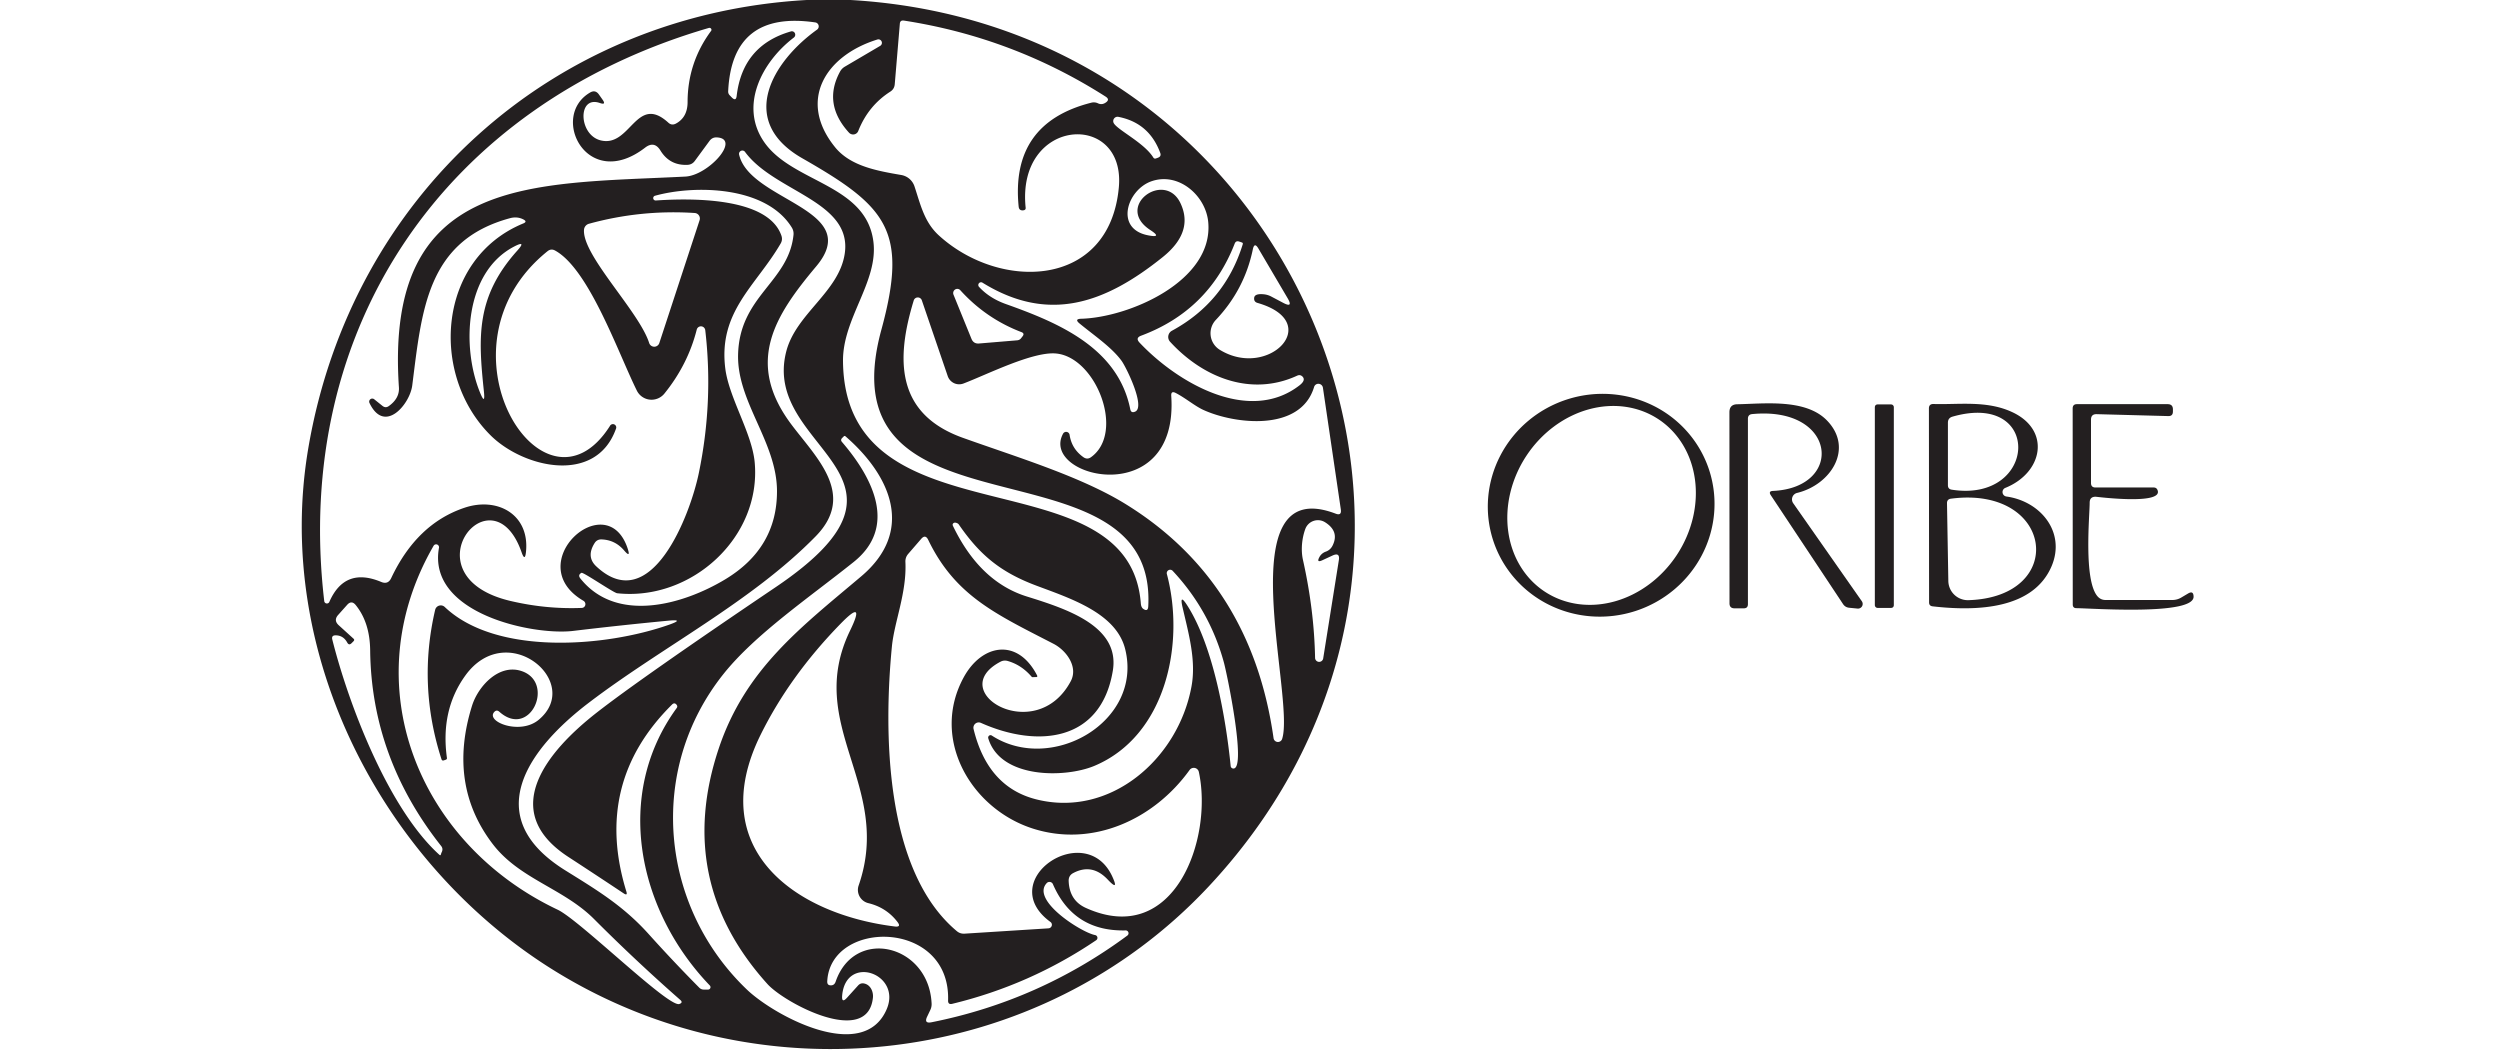 <svg xmlns="http://www.w3.org/2000/svg" viewBox="0 0 300 126"><path fill="#231f20" d="M96.81 0h5.25c54.08 3.11 80.45 66.36 42.95 106.41-20.33 21.71-53.64 25.67-78.82 9.86C45.97 103.58 32.77 78.57 37 53.76 42.14 23.6 66.16 1.73 96.81 0Zm-1.54 4.5c-3.84 2.92-6.61 8.22-3.54 12.59 3.42 4.87 12.23 5 13.08 11.93.59 4.78-3.69 9.17-3.65 14.3.19 22.27 34.35 10.93 35.74 29.1q.04.47.3.65.55.37.59-.29c1.13-21-39.24-6.83-32.02-33.23 3.25-11.92.61-14.78-9.5-20.56-7.86-4.5-3.55-11.62 1.77-15.43a.48.48 0 0 0-.21-.87q-10-1.46-10.45 8.27-.01.28.19.48l.26.27q.49.48.57-.2.71-6.07 6.51-7.74a.42.41-71.5 0 1 .36.73Zm11.56 6.5q-2.64 1.69-3.84 4.72a.67.66 34.6 0 1-1.11.2q-3.15-3.45-1.1-7.28.21-.41.6-.64l4.25-2.5a.42.42 0 0 0-.34-.76c-6.22 1.92-9.63 7.33-5.07 12.94 1.86 2.28 5.1 2.83 7.93 3.32a2.04 2.03-4.1 0 1 1.59 1.37c.72 2.17 1.16 4.25 2.89 5.85 7.32 6.72 20.51 6.44 21.63-5.73.85-9.25-12.32-8.43-11.18 2.45q.02.26-.28.3-.51.06-.56-.45-1-10.02 8.73-12.47.41-.1.79.08.46.22.91-.08.57-.37 0-.73-11.13-7.1-24.2-9.12-.46-.07-.49.39l-.61 7.25q-.05.58-.54.89ZM62.59 66.27c-3.57-10.19-13.96 2.89-1.31 5.85q4.26 1 8.53.83a.46.45 59.1 0 0 .21-.85c-7.65-4.46 2.79-13.88 5.3-6.27q.39 1.18-.42.23-1.09-1.28-2.73-1.33-.53-.01-.81.43-1.05 1.65.2 2.81c6.56 6.13 11.26-6.15 12.3-11.21q1.77-8.56.77-17.14a.52.52 0 0 0-1.02-.07q-1.07 4.21-3.89 7.69a1.98 1.97-38.6 0 1-3.3-.37c-2.22-4.47-5.73-14.56-9.8-16.8q-.48-.27-.91.07c-14.29 11.49-.48 33.49 7.48 20.98a.4.4 0 0 1 .72.35c-2.43 6.75-11.13 4.64-15.02.79-7.36-7.28-6.43-21.19 3.91-25.45q.51-.21.02-.47-.74-.39-1.61-.16c-9.98 2.7-10.59 11.02-11.74 20.07-.28 2.25-3.33 5.91-5.14 2.09a.37.37 0 0 1 .56-.44l1.01.81q.38.3.77.01 1.29-.93 1.2-2.24c-1.72-25.51 15.89-24.35 34.37-25.29 2.76-.14 6.7-4.53 3.8-4.7q-.56-.04-.9.42l-1.77 2.41q-.31.42-.83.46-2.16.12-3.29-1.72-.73-1.19-1.84-.34c-6.95 5.35-11.5-3.74-6.61-6.61q.64-.38 1.07.23l.43.61q.49.69-.32.41c-2.68-.94-2.57 3.8.08 4.48 3.61.92 4.27-5.65 8.14-2.12q.4.37.89.12 1.42-.75 1.42-2.6.01-4.73 2.82-8.53a.24.23 9.5 0 0-.26-.36c-31.73 9.24-49.99 36.03-46.16 68.79a.32.32 0 0 0 .61.09q1.85-4.23 6.22-2.4.83.35 1.21-.47 3.07-6.51 8.79-8.43c3.94-1.33 7.83.79 7.38 5.28q-.12 1.24-.53.06Zm71.05-51.51c.42.82 3.67 2.37 4.76 4.15q.11.16.29.11.13-.04.28-.1.41-.16.26-.57-1.33-3.61-5.03-4.33a.52.52 0 0 0-.56.74ZM70.63 84.35c-7.03 5.36-13.29 13.58-2.77 20.11 3.74 2.33 6.92 4.22 9.99 7.64q2.95 3.28 6.05 6.41.23.24.57.24h.5a.29.29 0 0 0 .21-.49c-8.62-8.97-11.59-22.85-3.98-33.29q.15-.2-.01-.4-.25-.31-.54-.03-9.5 9.41-5.49 22.43.18.56-.31.24-3.32-2.21-6.65-4.38c-8.5-5.54-2.49-12.7 3.36-17.28q5.16-4.04 21.52-15.09c19.98-13.5-1.77-16.41 1.27-28.28 1.17-4.55 6.34-7.14 7.02-11.75.93-6.29-8.42-7.39-11.95-12.18a.4.4 0 0 0-.72.33c1.31 5.57 15.03 6.51 9.24 13.39-4.91 5.85-8.56 11.44-3.04 18.88 2.98 4.01 7.93 8.47 2.97 13.52-7.7 7.86-18.45 13.28-27.24 19.98Zm59.13-46.1c5.7-.16 15.86-4.5 15.23-11.58-.28-3.17-3.52-6.04-6.78-4.93-2.94.99-4.52 5.72-.43 6.5q1.76.34.25-.64c-4.34-2.83 1.72-7.21 3.62-3.23q1.64 3.45-2.11 6.47c-6.94 5.58-13.72 7.99-21.66 3.07a.33.33 0 0 0-.41.5q1.25 1.37 3.24 2.08c6.35 2.26 13.44 5.25 14.92 12.61q.1.51.58.3c1.29-.54-1.06-5.33-1.62-6.1-1.19-1.63-3.28-3.03-5.03-4.47q-.69-.56.2-.58Zm-55.7 32.94c-.43-.05-4.07-2.56-4.28-2.45q-.47.25-.14.67c4.32 5.42 12.29 3.18 17.39.11q6.22-3.75 6.21-10.58c-.01-5.89-4.79-10.67-4.67-16.35.15-7.08 6.05-8.7 6.65-14.39q.05-.48-.2-.89c-3.1-5.04-11.75-5.13-16.45-3.81a.29.29 0 0 0 .1.56c4.22-.29 13.5-.43 15.1 4.22q.17.49-.09.94c-2.95 5.08-7.52 8.16-6.64 15.04.45 3.48 3.18 7.69 3.52 11.18.85 9.03-7.6 16.71-16.5 15.75Zm-3.98-43.61c-.21 3.08 6.62 9.8 7.82 13.58a.64.64 0 0 0 1.22 0l4.83-14.73a.66.66 0 0 0-.59-.87q-6.46-.42-12.68 1.29a.81.81 0 0 0-.6.73Zm85.58 17.5c-5.55 2.56-11.32.22-15.25-4.07a.85.85 0 0 1 .22-1.32q6.37-3.46 8.5-10.38.05-.17-.12-.22-.14-.05-.3-.1-.4-.14-.55.25-3.13 8.02-11.22 11.04-.73.27-.19.84c4.54 4.81 13.11 9.82 19.18 5.13q.79-.61.38-1.05-.28-.29-.65-.12Zm-97.59 1.9c-.69-6.54-.97-11.35 4-16.9q1.16-1.29-.38-.49c-5.97 3.11-6.3 12.08-4.09 17.51q.65 1.6.47-.12Zm92.43-11.23q.05-.53 1.1-.44.51.04.96.28l1.4.74q1.28.68.54-.57l-3.5-5.95q-.47-.79-.66.11-1 4.84-4.44 8.47a2.33 2.33 0 0 0 .48 3.59c5.86 3.59 12.57-3.32 4.52-5.63q-.45-.13-.4-.6Zm-28.46 5.09q.33-.02.52-.29l.17-.22q.23-.32-.14-.47-4.26-1.62-7.35-5.03a.5.49-77.6 0 0-.82.53l2.16 5.31q.25.6.9.55l4.56-.38Zm5.53 11.2a.42.42 0 0 1 .78.13q.25 1.7 1.67 2.7.45.31.89 0c4.14-2.95.63-12-4.18-12.45-2.79-.26-8.25 2.51-11.11 3.6a1.45 1.45 0 0 1-1.89-.88l-3.11-9.1a.51.51 0 0 0-.97.01c-2.16 7.06-2.16 13.61 5.9 16.49 6.54 2.34 14.21 4.65 19.59 7.99q15.04 9.32 17.69 28.07a.53.53 0 0 0 1.02.09c1.64-4.97-6.63-32.02 6.43-27.05q.73.28.62-.5l-2.15-14.62a.55.54 49.2 0 0-1.06-.08c-1.63 5.43-9.58 4.46-13.31 2.74-1.05-.49-2.12-1.42-3.31-2.03q-.56-.28-.52.35c.94 13.88-15.85 9.82-12.98 4.54Zm-25.13 15.4c-5.27 4.22-11.77 8.63-15.59 13.4-9.29 11.61-7.61 27.99 2.79 37.92 3.32 3.16 13.98 8.9 16.77 2.33 1.81-4.27-4.92-6.62-5.35-1.62q-.08.99.59.25l1.32-1.46q.32-.35.77-.23c.72.17 1.09.97 1.01 1.71-.64 5.92-10.6.63-12.66-1.66q-11.15-12.36-5.84-28.26c3.19-9.55 9.9-14.57 17.1-20.66 6.42-5.43 3.61-12.02-1.89-16.8q-.1-.09-.2 0l-.21.21q-.22.23-.01.47c3.97 4.62 6.52 10.3 1.4 14.4Zm55.89-.59q.25-.46.76-.65.54-.19.81-.71.87-1.72-.91-2.83a1.61 1.61 0 0 0-2.35.81c-.4 1.09-.56 2.5-.28 3.74q1.34 6 1.45 11.75a.49.49 0 0 0 .97.07l1.88-11.8q.16-.98-.75-.57l-1.23.57q-.74.34-.35-.38Zm-39.74 21.74a.29.28-81.5 0 1 .43-.32c7.12 4.62 18.14-1.63 16.01-10.34-1.05-4.34-6.53-6.1-10.66-7.65-4.38-1.64-6.83-3.74-9.32-7.35-.1-.15-.4-.25-.54-.2q-.28.11-.15.39 3.23 6.7 8.86 8.46c4.82 1.5 11.2 3.57 10.32 8.9-1.43 8.64-9.15 9.25-15.82 6.27a.64.64 0 0 0-.89.74q1.68 6.91 7.43 8.41c8.91 2.31 17.12-4.8 18.72-13.53.58-3.13-.35-6.35-1.08-9.52q-.38-1.67.55-.23c3.14 4.87 4.66 13.56 5.23 19.3a.33.33 0 0 0 .38.3c1.5-.2-.82-11.39-1.2-12.75q-1.71-6.24-6.15-10.98a.41.41 0 0 0-.69.38c2.22 8.33-.1 19.44-8.71 23.04-3.53 1.47-11.27 1.55-12.72-3.32Zm5.19-7.4q-1.21-1.4-2.85-1.87-.45-.13-.86.08c-6.83 3.59 4.24 10.19 8.42 2.35.92-1.72-.52-3.7-2.08-4.5-6.85-3.54-11.77-5.72-15.02-12.46q-.34-.71-.85-.12L109 66.45q-.38.43-.35 1c.17 3.68-1.33 7.15-1.62 10.12-.98 10.09-.94 26.85 7.78 34.16q.4.34.93.31l10.09-.64a.43.42-28.6 0 0 .23-.76c-6.85-4.99 4.19-12.42 7.41-5.47q.86 1.87-.55.37-1.86-1.97-4.12-.78-.58.3-.56.96.09 2.34 2.06 3.23c10.65 4.82 15.29-8.35 13.56-16.32a.62.62 0 0 0-1.11-.23c-4.29 5.96-11.64 9.3-18.77 7.04-7.47-2.37-12.36-10.79-8.33-18.17 2.19-4 6.46-4.74 8.79-.24q.12.23-.14.22-.15 0-.32.01-.12.02-.2-.07Zm-70.8 9.92q-2.87-8.9-.76-17.93a.69.69 0 0 1 1.15-.34c6.15 5.84 19.23 4.84 26.94 2.12q1.88-.67-.1-.48-5.76.55-11.44 1.23c-4.78.57-17.54-2.07-16.09-9.99a.35.35 0 0 0-.64-.24c-9.62 16.65-1.89 35.74 14.89 43.69 2.65 1.26 13.3 11.77 14.59 11.31q.49-.17.1-.5-5.32-4.67-10.33-9.69c-3.69-3.7-8.98-4.81-12.19-9.04q-5.41-7.12-2.45-16.58c.74-2.33 3.2-5.01 5.88-4.16 4.15 1.31 1.12 8.23-2.61 4.9q-.33-.29-.62.04c-1.02 1.16 3.11 2.79 5.34.93 5.41-4.5-3.81-12.24-8.81-5.3q-2.99 4.15-2.2 9.86.03.17-.14.23l-.24.08q-.2.06-.27-.14ZM42.42 76.95l-.23.23q-.31.31-.52-.07-.47-.86-1.38-.87-.55-.01-.41.52c1.97 7.83 6.74 20.3 12.85 25.82q.14.12.18-.06.04-.15.12-.31.16-.37-.09-.69-8.38-10.59-8.52-23.5-.04-3.32-1.73-5.41-.5-.62-1.03-.03l-1.08 1.21q-.58.65.07 1.24l1.76 1.6q.18.15.01.32Zm58.44-2.09q-6.11 6.27-9.6 13.34c-6.73 13.65 4.09 21.5 16.13 22.98q.79.09.31-.54-1.32-1.73-3.49-2.26a1.64 1.63 16.3 0 1-1.17-2.13c4.16-12.01-6.56-19.17-1.03-30.58q1.92-3.97-1.15-.81Zm30.56 37.35a.34.34 0 0 1 .13.61q-7.95 5.38-17.29 7.64-.5.12-.49-.4c.31-9.77-14.12-9.78-14.5-2.31q-.03.53.5.49.37-.03.51-.45c2.27-6.59 11.15-4.46 11.51 2.59q.03.44-.16.83l-.37.78q-.42.87.53.68 12.9-2.57 23.5-10.41a.34.34 0 0 0-.21-.61q-6.26.15-8.73-5.55a.45.45 0 0 0-.73-.14c-1.99 2.06 4.19 5.96 5.8 6.25ZM205.103 56.418a13.63 13.34-18 0 1-8.84 16.9 13.63 13.34-18 0 1-17.086-8.476 13.63 13.34-18 0 1 8.84-16.9 13.63 13.34-18 0 1 17.086 8.476Zm-19.734 14.576a12.39 10.81 123.4 0 0 15.846-4.393 12.39 10.81 123.4 0 0-2.204-16.295 12.39 10.81 123.4 0 0-15.846 4.393 12.39 10.81 123.4 0 0 2.204 16.295Z"/><path fill="#231f20" d="M209.75 50.26V72.5q0 .5-.5.5h-1.1q-.61 0-.61-.6l-.01-22.92q0-.96.95-.97c3.22-.06 8.15-.69 10.72 1.91 3.32 3.37.51 7.75-3.55 8.73a.8.8 0 0 0-.47 1.23l8.24 11.77a.56.56 0 0 1-.51.88l-1.01-.1q-.48-.05-.74-.45l-8.66-13.05q-.33-.5.27-.52c8.57-.4 7.66-10.2-2.51-9.22q-.51.05-.51.57Z"/><rect width="2.28" height="24.42" x="224.98" y="48.53" fill="#231f20" rx=".31"/><path fill="#231f20" d="M240.76 59.58c4.13.57 7.17 4.31 5.42 8.39-2.19 5.08-8.79 5.42-14.27 4.79q-.42-.05-.42-.47l-.02-23.28q0-.54.55-.53c2.96.1 6.41-.47 9.5 1 4.59 2.17 3.65 7.24-.89 9.07a.54.54 0 0 0 .13 1.03Zm-6.56-.82c10.32 1.62 10.95-11.87.09-8.76q-.54.16-.54.72v7.51q0 .46.45.53Zm2.01 13.26c11.95-.37 10.26-13.78-2.08-12.18q-.5.06-.49.56l.16 9.32a2.34 2.34 0 0 0 2.41 2.3ZM250.76 60.33c.01 1.4-.76 9.33.96 11.25q.38.42.95.42h8q.59 0 1.09-.3l.81-.48q.64-.38.66.37c.06 2.29-12.15 1.41-14.06 1.39q-.44 0-.44-.45l-.01-23.51q0-.52.51-.52h10.89q.63 0 .63.63v.25q0 .57-.56.55l-8.6-.23q-.67-.01-.67.66v7.6q0 .54.54.54h6.98q.35 0 .47.33c.69 1.8-7.28.79-7.41.78q-.74-.02-.74.72Z"/></svg>